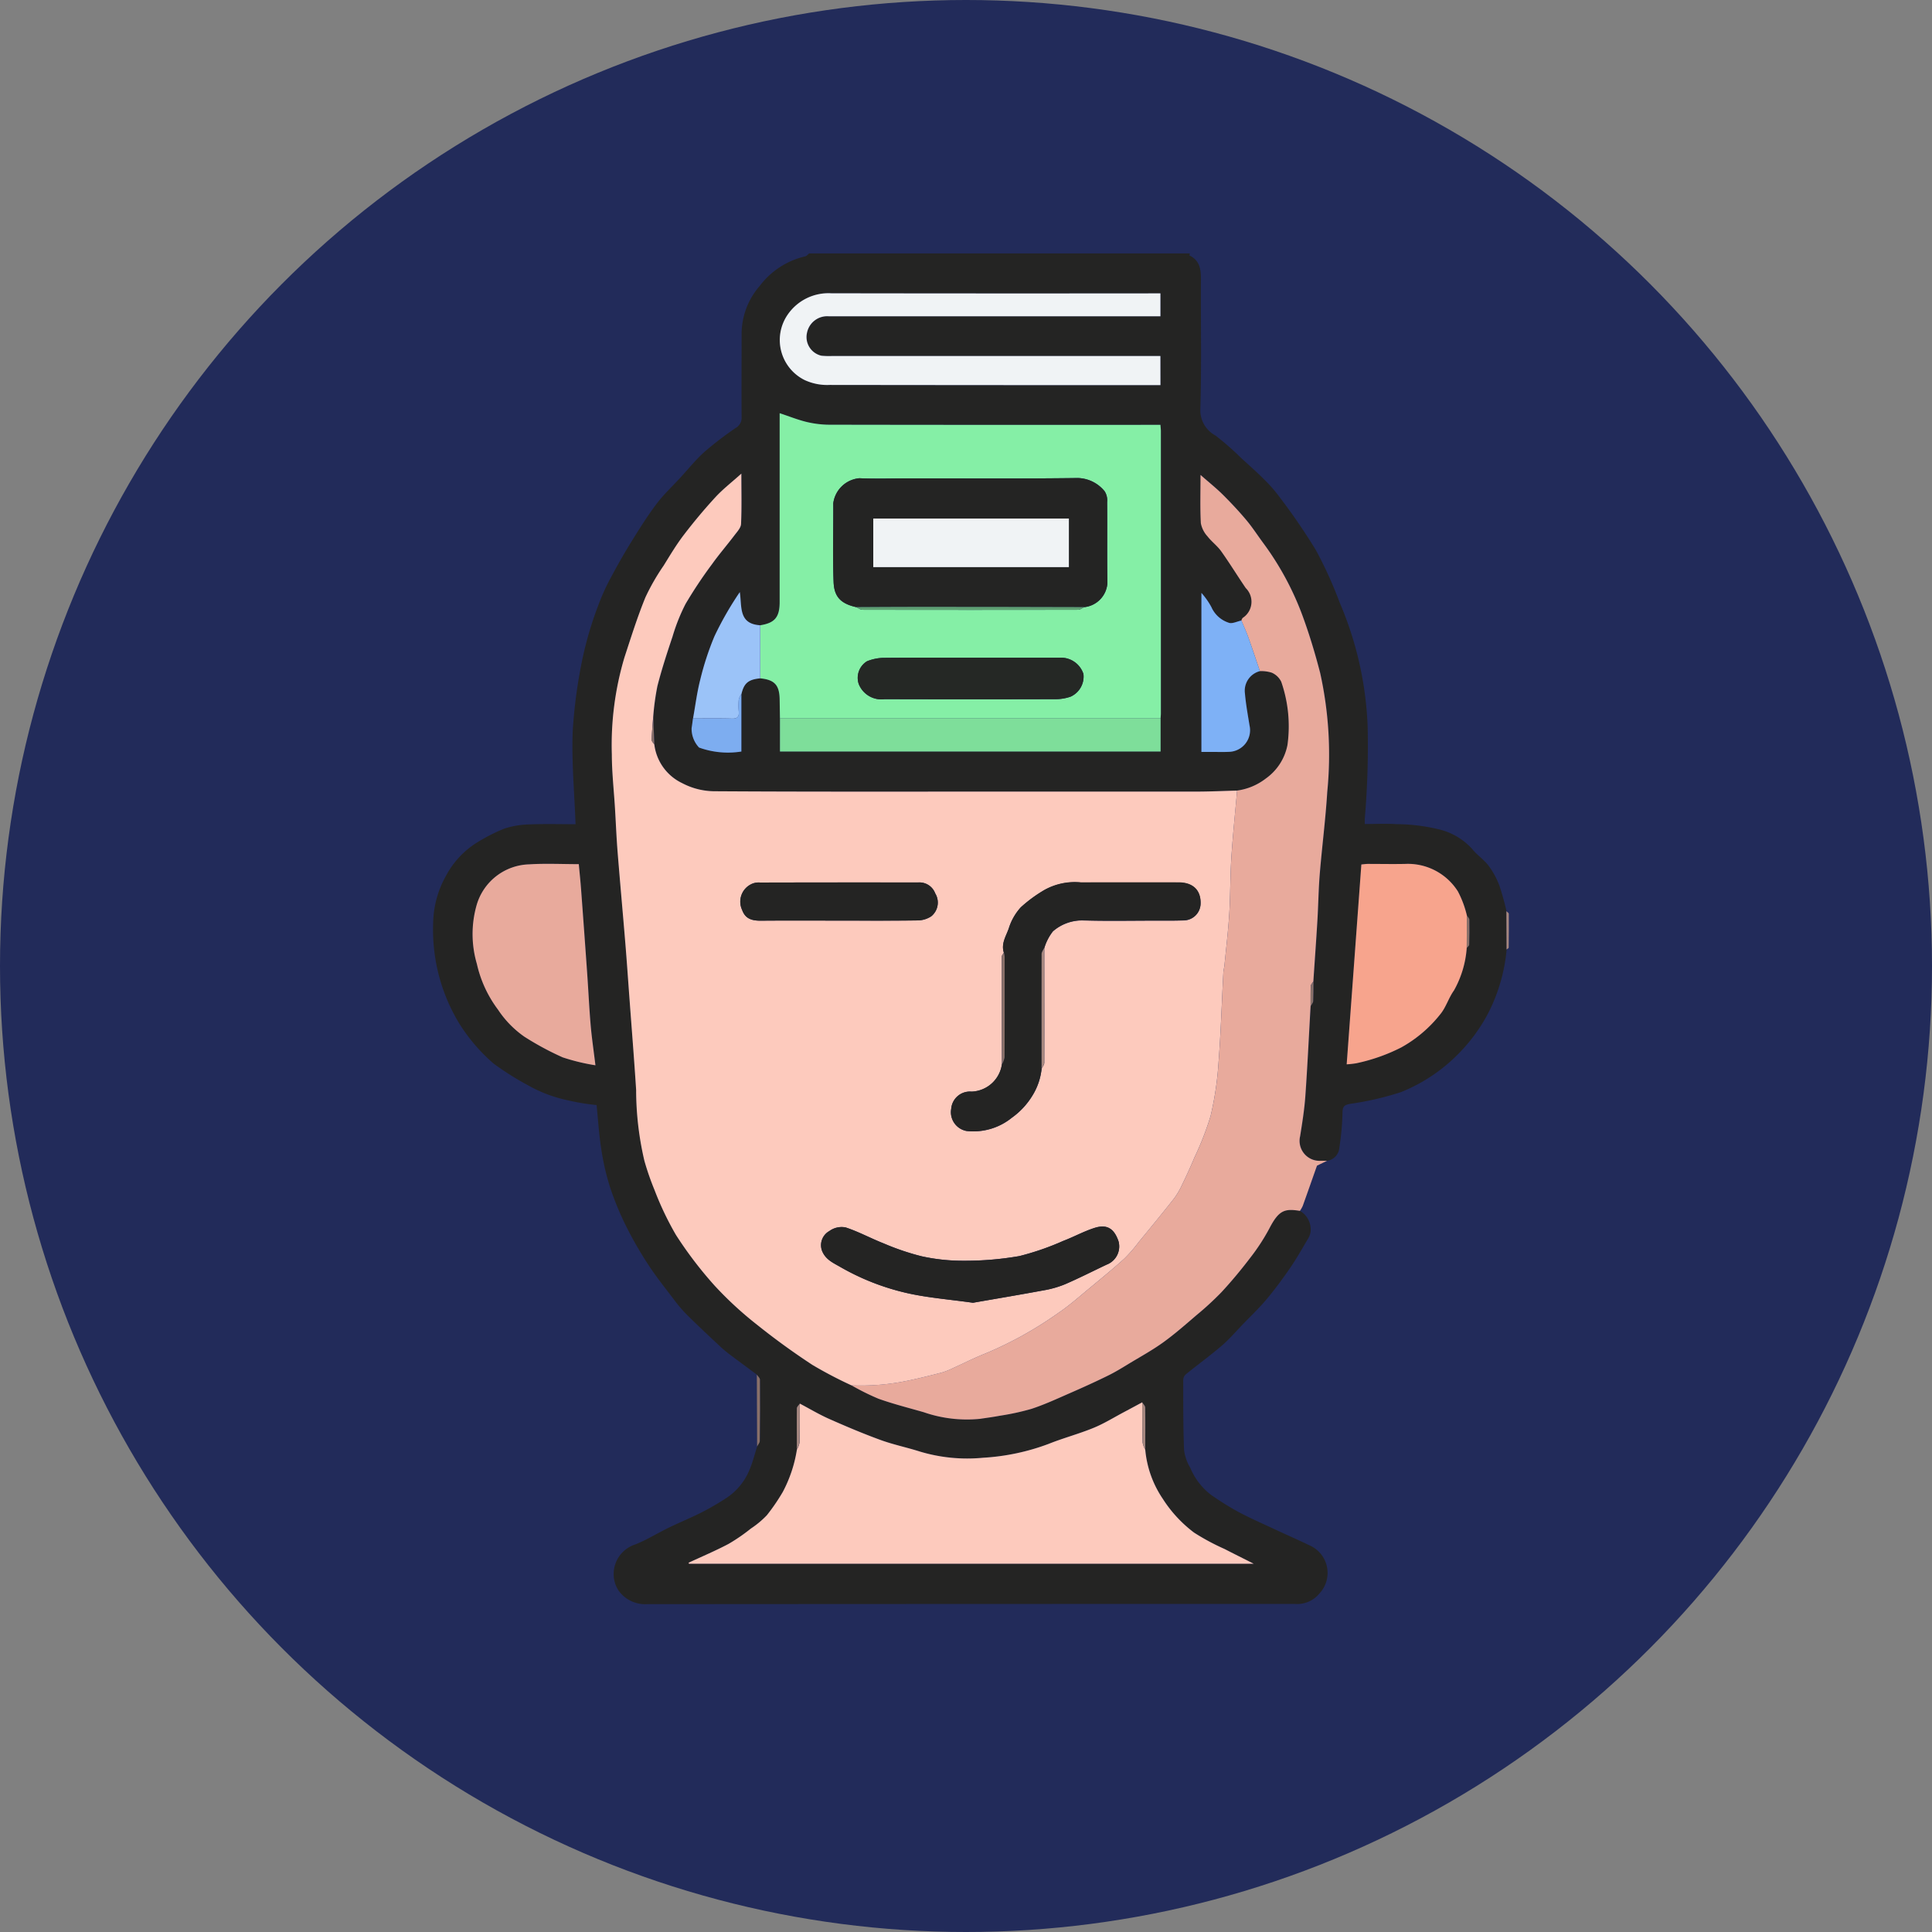 <svg xmlns="http://www.w3.org/2000/svg" width="134" height="134" viewBox="0 0 134 134">
  <rect x="0" y="0" width="134" height="134" fill="#808080" stroke="none"/>
  <g id="Grupo_909120" data-name="Grupo 909120" transform="translate(-390 -1814.636)">
    <circle id="Elipse_7377" data-name="Elipse 7377" cx="67" cy="67" r="67" transform="translate(390 1814.636)" fill="#222b5a"/>
    <g id="Grupo_906662" data-name="Grupo 906662" transform="translate(-738.003 644.223)">
      <path id="Trazado_640475" data-name="Trazado 640475" d="M1232.5,1236.269a12.05,12.05,0,0,1-1.337,4.528,11.852,11.852,0,0,1-1.861,2.555,11.7,11.7,0,0,1-4.135,2.81,20.809,20.809,0,0,1-3.5.809c-.358.07-.536.131-.548.555a18.6,18.6,0,0,1-.222,2.495.987.987,0,0,1-.837.9c-.14,0-.281,0-.421,0a1.386,1.386,0,0,1-1.45-1.708c.148-.923.3-1.85.362-2.782.148-2.078.245-4.161.363-6.242.06-.113.167-.224.173-.34.023-.456.015-.914.018-1.371.1-1.418.2-2.835.283-4.253.064-1.071.075-2.146.163-3.214.156-1.893.4-3.779.518-5.674a26.193,26.193,0,0,0-.491-8.249c-.342-1.326-.734-2.626-1.2-3.905a20.255,20.255,0,0,0-2.765-5.13c-.391-.529-.749-1.086-1.172-1.588-.516-.613-1.067-1.2-1.636-1.764-.453-.45-.956-.849-1.525-1.348,0,1.226-.035,2.288.022,3.344a1.86,1.86,0,0,0,.458.911c.285.37.681.657.951,1.036.594.833,1.129,1.708,1.706,2.555a1.333,1.333,0,0,1-.215,2.072.574.574,0,0,0-.09.178c-.3.06-.65.248-.886.152a1.979,1.979,0,0,1-1.2-1.087,5.228,5.228,0,0,0-.69-.981v11.03h.526c.46,0,.92.016,1.378-.005a1.5,1.5,0,0,0,1.432-1.83c-.119-.737-.256-1.474-.318-2.215a1.4,1.4,0,0,1,1.037-1.553,2.492,2.492,0,0,1,.825.108,1.315,1.315,0,0,1,.659.629,9.43,9.43,0,0,1,.433,4.382,3.712,3.712,0,0,1-1.5,2.329,4.167,4.167,0,0,1-1.992.837c-.982.026-1.964.071-2.945.073q-6.543.012-13.085,0c-6.728,0-13.456.018-20.184-.024a4.857,4.857,0,0,1-2.272-.561,3.43,3.43,0,0,1-1.934-2.681l-.078-1.927a17.69,17.69,0,0,1,.29-2.124c.3-1.16.67-2.3,1.051-3.439a13,13,0,0,1,.9-2.258,30.943,30.943,0,0,1,1.834-2.757c.492-.689,1.05-1.333,1.562-2.009.183-.242.442-.514.455-.782.052-1.1.021-2.213.021-3.493-.677.609-1.286,1.078-1.8,1.636-.768.835-1.5,1.708-2.187,2.609-.515.673-.952,1.407-1.4,2.13a15.177,15.177,0,0,0-1.265,2.2c-.553,1.365-1,2.774-1.458,4.176a21.282,21.282,0,0,0-.874,6.724c0,1.241.143,2.481.218,3.722.062,1.016.1,2.034.183,3.049.17,2.126.365,4.251.54,6.376.1,1.225.184,2.451.275,3.677.158,2.149.331,4.3.47,6.447a21.617,21.617,0,0,0,.576,4.928,18.909,18.909,0,0,0,.706,2.029,21.245,21.245,0,0,0,1.477,3.095,27.447,27.447,0,0,0,2.691,3.528,24.908,24.908,0,0,0,2.951,2.717c1.23.987,2.514,1.915,3.833,2.779a29.434,29.434,0,0,0,2.7,1.414,16.777,16.777,0,0,0,1.884.934c1.023.364,2.08.63,3.125.93a9.138,9.138,0,0,0,3.9.461c.461-.068.924-.128,1.381-.216a17.227,17.227,0,0,0,2.188-.475c.917-.307,1.8-.717,2.69-1.1.865-.378,1.724-.768,2.572-1.183.513-.251,1-.551,1.492-.846.8-.484,1.632-.94,2.392-1.487.8-.577,1.545-1.237,2.3-1.881a20.842,20.842,0,0,0,1.739-1.6c.7-.758,1.365-1.557,1.991-2.379a14.109,14.109,0,0,0,1.327-2.035c.665-1.29,1.076-1.389,2.121-1.224a1.5,1.5,0,0,1,.733,1.47,1.4,1.4,0,0,1-.2.5c-.394.664-.773,1.34-1.209,1.975-.516.749-1.056,1.485-1.639,2.181-.517.617-1.105,1.174-1.665,1.755-.477.495-.926,1.023-1.446,1.468-.807.691-1.667,1.318-2.494,1.987a.552.552,0,0,0-.179.377c0,1.626-.007,3.253.057,4.877a3.222,3.222,0,0,0,.433,1.235,4.6,4.6,0,0,0,1.431,1.866,20.8,20.8,0,0,0,1.9,1.186c.878.464,1.79.862,2.691,1.283.8.373,1.606.723,2.4,1.112a2.084,2.084,0,0,1,.528,3.271,1.983,1.983,0,0,1-1.706.717q-22.456,0-44.912.016a2.273,2.273,0,0,1-1.976-.928,2.067,2.067,0,0,1-.348-1.269,2.155,2.155,0,0,1,1.5-1.945c.8-.319,1.548-.787,2.33-1.167.751-.365,1.526-.68,2.27-1.057a18.438,18.438,0,0,0,1.693-.982,4.283,4.283,0,0,0,1.616-1.943c.227-.53.366-1.1.544-1.648.064-.128.182-.255.184-.383q.025-2.127.01-4.255c0-.114-.139-.226-.213-.339-.56-.416-1.123-.828-1.681-1.248a9.538,9.538,0,0,1-.77-.618c-.813-.757-1.624-1.516-2.416-2.3a9.486,9.486,0,0,1-.87-1.019c-.6-.793-1.23-1.575-1.775-2.408a26,26,0,0,1-1.548-2.681,20.642,20.642,0,0,1-1.135-2.752,16.892,16.892,0,0,1-.6-2.617c-.16-1.012-.222-2.039-.326-3.058a14.82,14.82,0,0,1-1.974-.325,9.622,9.622,0,0,1-2.788-1.049,19.812,19.812,0,0,1-2.392-1.511,12.309,12.309,0,0,1-2.4-2.819,12.532,12.532,0,0,1-1.781-6.929,6.9,6.9,0,0,1,.888-3.263,6.051,6.051,0,0,1,2.206-2.344,12.434,12.434,0,0,1,1.82-.924,5.93,5.93,0,0,1,1.738-.3c1.109-.045,2.22-.013,3.225-.013-.08-2.18-.277-4.3-.2-6.416a34.78,34.78,0,0,1,.724-5.269,25.179,25.179,0,0,1,1.044-3.48,15.1,15.1,0,0,1,.953-2.076c.455-.857.943-1.7,1.455-2.522.526-.846,1.06-1.692,1.662-2.484.477-.628,1.062-1.174,1.6-1.757.565-.613,1.089-1.271,1.706-1.825a23.932,23.932,0,0,1,2.157-1.652.8.8,0,0,0,.416-.728c-.014-1.908,0-3.817,0-5.725a5.09,5.09,0,0,1,1.264-3.411,5.494,5.494,0,0,1,3.15-2.041c.1-.02.179-.135.268-.205h26.411a.674.674,0,0,0-.035.139c.715.344.807.959.8,1.67-.019,2.985.047,5.972-.04,8.954a1.99,1.99,0,0,0,1.058,1.874,20.22,20.22,0,0,1,1.813,1.594c.543.493,1.093.979,1.609,1.5a10.211,10.211,0,0,1,1.067,1.24,43.382,43.382,0,0,1,2.456,3.591,28.56,28.56,0,0,1,1.661,3.659,24.11,24.11,0,0,1,1.94,8.634,59.809,59.809,0,0,1-.2,6.349c0,.1,0,.209,0,.373.746,0,1.486-.04,2.22.01a12.6,12.6,0,0,1,2.844.341,4.523,4.523,0,0,1,2.381,1.376c.332.421.81.729,1.134,1.155a5.625,5.625,0,0,1,.755,1.384,18.181,18.181,0,0,1,.493,1.768Q1232.489,1234.94,1232.5,1236.269Zm-53.072-17.721c.178-.755.484-1.009,1.3-1.086,1,.1,1.336.462,1.353,1.462q.011.66.021,1.32v2.293h26.4v-2.293c.007-.123.02-.246.02-.369q0-9.778,0-19.556c0-.135-.019-.27-.031-.439h-.661q-11.155,0-22.311-.009a6.982,6.982,0,0,1-1.6-.2c-.606-.145-1.191-.381-1.838-.6v.643q0,6.227,0,12.454c0,1.056-.342,1.456-1.349,1.612-1.526-.092-1.258-1.3-1.418-2.3a22.724,22.724,0,0,0-1.755,3.058,19.849,19.849,0,0,0-.988,3.018c-.23.88-.34,1.79-.5,2.687-.03.224-.057.448-.092.671a1.9,1.9,0,0,0,.517,1.347,5.9,5.9,0,0,0,2.935.276Zm50.319,15.364a7.066,7.066,0,0,0-.622-1.671,4.1,4.1,0,0,0-3.642-1.91c-.866.024-1.732,0-2.6,0-.151,0-.3.025-.456.039-.34,4.638-.677,9.226-1.018,13.863.28-.03.473-.032.658-.073a12.561,12.561,0,0,0,3.127-1.1,9.043,9.043,0,0,0,2.7-2.293c.4-.48.583-1.142.955-1.657a7.026,7.026,0,0,0,.886-2.948c.059-.075.168-.149.17-.226.018-.579.023-1.159.011-1.738C1229.91,1234.1,1229.8,1234.008,1229.742,1233.913Zm-22.52,33.761c-.417.224-.833.449-1.251.671-.7.373-1.387.8-2.121,1.1-1.02.418-2.094.7-3.116,1.111a15.448,15.448,0,0,1-4.549.963,11.42,11.42,0,0,1-4.411-.438c-.9-.283-1.822-.472-2.7-.794-1.208-.441-2.394-.943-3.57-1.464-.7-.308-1.353-.7-2.028-1.059-.07.108-.2.216-.2.325-.014.953-.005,1.907,0,2.861a9.336,9.336,0,0,1-.981,2.944,13.918,13.918,0,0,1-1.1,1.608,6.328,6.328,0,0,1-1.112.928,12.486,12.486,0,0,1-1.552,1.067c-.9.476-1.845.874-2.771,1.305l.035.068h39.164c-.766-.387-1.4-.7-2.027-1.025a15.748,15.748,0,0,1-2.113-1.136,8.972,8.972,0,0,1-2.164-2.338,7.216,7.216,0,0,1-1.219-3.42c0-.971.012-1.942,0-2.913C1207.429,1267.916,1207.3,1267.8,1207.222,1267.673Zm1.267-70.552v-2.014h-22.767a5.572,5.572,0,0,1-.741-.02,1.327,1.327,0,0,1-1-1.6,1.429,1.429,0,0,1,1.527-1.134h22.982v-1.59h-.558q-11.132,0-22.266-.006a3.429,3.429,0,0,0-3.034,1.488,3.1,3.1,0,0,0,1.181,4.528,3.723,3.723,0,0,0,1.742.339q11.212.033,22.425.014Zm-40.342,33.228c-1.175,0-2.309-.059-3.434.013a3.911,3.911,0,0,0-3.649,2.815,7.343,7.343,0,0,0,.014,4.091,8.3,8.3,0,0,0,1.466,3.173,6.971,6.971,0,0,0,1.816,1.867,20.1,20.1,0,0,0,2.673,1.442,14.134,14.134,0,0,0,2.268.548c-.125-1.032-.256-1.91-.331-2.794-.1-1.191-.156-2.386-.24-3.578q-.206-2.932-.426-5.863C1168.262,1231.506,1168.2,1230.951,1168.148,1230.349Z" fill="#242423"/>
      <path id="Trazado_640476" data-name="Trazado 640476" d="M1254.824,1273.786c-1.045-.165-1.456-.066-2.121,1.224a14.115,14.115,0,0,1-1.327,2.035c-.626.822-1.288,1.621-1.991,2.379a20.823,20.823,0,0,1-1.739,1.6c-.751.645-1.495,1.3-2.3,1.881-.76.547-1.588,1-2.392,1.487-.49.3-.98.6-1.492.846-.847.416-1.707.805-2.572,1.183-.889.388-1.773.8-2.69,1.1a17.206,17.206,0,0,1-2.188.475c-.457.088-.92.148-1.381.216a9.136,9.136,0,0,1-3.9-.461c-1.045-.3-2.1-.566-3.125-.93a16.779,16.779,0,0,1-1.885-.934,15.822,15.822,0,0,0,3.905-.324c.791-.161,1.575-.361,2.356-.562a4.934,4.934,0,0,0,.759-.3c.766-.344,1.516-.73,2.3-1.035a26.17,26.17,0,0,0,5.019-2.794c.772-.519,1.473-1.146,2.193-1.74.814-.671,1.63-1.342,2.412-2.05a10.261,10.261,0,0,0,.983-1.136c.813-.991,1.63-1.981,2.425-2.988a5.137,5.137,0,0,0,.565-.951c.309-.637.605-1.281.878-1.934a20.492,20.492,0,0,0,1.113-2.86,22.188,22.188,0,0,0,.547-3.634c.163-2.1.229-4.213.34-6.32.009-.174.061-.345.078-.518.116-1.2.259-2.39.334-3.588.079-1.283.06-2.572.142-3.854.1-1.556.26-3.11.4-4.664a4.167,4.167,0,0,0,1.992-.837,3.711,3.711,0,0,0,1.5-2.329,9.431,9.431,0,0,0-.433-4.382,1.315,1.315,0,0,0-.659-.629,2.487,2.487,0,0,0-.825-.108c-.264-.779-.521-1.562-.8-2.336-.142-.4-.32-.783-.482-1.174a.576.576,0,0,1,.09-.178,1.334,1.334,0,0,0,.215-2.072c-.577-.846-1.112-1.721-1.706-2.555-.27-.379-.666-.666-.951-1.036a1.861,1.861,0,0,1-.458-.911c-.057-1.057-.022-2.119-.022-3.344.568.5,1.071.9,1.525,1.348.569.564,1.12,1.151,1.636,1.764.423.5.781,1.059,1.172,1.588a20.25,20.25,0,0,1,2.765,5.13c.466,1.279.858,2.579,1.2,3.906a26.2,26.2,0,0,1,.491,8.249c-.116,1.895-.362,3.781-.518,5.674-.088,1.069-.1,2.143-.163,3.214-.085,1.418-.188,2.835-.283,4.252-.062.108-.172.213-.178.323-.021.462-.012.926-.014,1.389-.118,2.081-.215,4.164-.363,6.242-.066.931-.214,1.858-.362,2.782a1.386,1.386,0,0,0,1.45,1.708c.14,0,.281,0,.421,0l-.7.338c-.3.844-.639,1.82-.989,2.792A2.009,2.009,0,0,1,1254.824,1273.786Z" transform="translate(-36.662 -19.39)" fill="#e8aa9c"/>
      <path id="Trazado_640477" data-name="Trazado 640477" d="M1208.862,1363.945c.074.113.212.225.213.339q.016,2.127-.01,4.255c0,.129-.12.255-.184.383Q1208.872,1366.433,1208.862,1363.945Z" transform="translate(-28.366 -98.186)" fill="#897069"/>
      <path id="Trazado_640478" data-name="Trazado 640478" d="M1326.506,1293.861q-.006-1.329-.012-2.658c.058.06.167.12.167.18.009.783,0,1.566-.007,2.348C1326.653,1293.776,1326.558,1293.818,1326.506,1293.861Z" transform="translate(-94.011 -57.592)" fill="#a6877f"/>
      <path id="Trazado_640479" data-name="Trazado 640479" d="M1229.48,1244.526c-.135,1.554-.3,3.107-.4,4.664-.082,1.282-.063,2.571-.142,3.854-.074,1.2-.218,2.392-.334,3.588-.017.174-.069.345-.078.518-.111,2.107-.177,4.217-.34,6.319a22.178,22.178,0,0,1-.547,3.634,20.492,20.492,0,0,1-1.113,2.86c-.272.653-.569,1.3-.878,1.934a5.13,5.13,0,0,1-.565.951c-.794,1.007-1.611,2-2.424,2.988a10.314,10.314,0,0,1-.983,1.136c-.782.708-1.6,1.378-2.412,2.05-.72.594-1.421,1.221-2.193,1.74a26.151,26.151,0,0,1-5.019,2.794c-.782.305-1.531.692-2.3,1.036a4.911,4.911,0,0,1-.759.3c-.781.2-1.565.4-2.356.562a15.82,15.82,0,0,1-3.905.324,29.468,29.468,0,0,1-2.7-1.414c-1.319-.864-2.6-1.791-3.833-2.779a24.886,24.886,0,0,1-2.951-2.717,27.426,27.426,0,0,1-2.691-3.528,21.245,21.245,0,0,1-1.477-3.095,18.964,18.964,0,0,1-.706-2.029,21.624,21.624,0,0,1-.576-4.928c-.138-2.15-.312-4.3-.47-6.447-.091-1.226-.174-2.452-.275-3.677-.175-2.126-.37-4.25-.54-6.376-.081-1.015-.121-2.033-.183-3.049-.076-1.241-.215-2.482-.218-3.722a21.279,21.279,0,0,1,.874-6.724c.458-1.4.9-2.811,1.458-4.176a15.177,15.177,0,0,1,1.265-2.2c.447-.723.884-1.457,1.4-2.13.689-.9,1.419-1.774,2.187-2.609.513-.557,1.121-1.027,1.8-1.636,0,1.28.03,2.388-.022,3.493-.012.268-.272.541-.455.782-.512.676-1.069,1.319-1.562,2.009a30.943,30.943,0,0,0-1.834,2.757,13.01,13.01,0,0,0-.9,2.258c-.382,1.136-.755,2.279-1.051,3.439a17.74,17.74,0,0,0-.29,2.124c-.04.534-.091,1.067-.109,1.6,0,.106.121.217.187.326a3.43,3.43,0,0,0,1.934,2.681,4.856,4.856,0,0,0,2.272.561c6.728.042,13.456.024,20.184.024q6.542,0,13.085,0C1227.517,1244.6,1228.5,1244.551,1229.48,1244.526Zm-16.178,11.234c-.051.1-.145.192-.146.288q0,3.73.012,7.461a2.206,2.206,0,0,1-2.11,1.9,1.3,1.3,0,0,0-1.408,1.2,1.325,1.325,0,0,0,1.063,1.529,4.236,4.236,0,0,0,3.145-.921,5.2,5.2,0,0,0,1.422-1.528,4.387,4.387,0,0,0,.64-1.861c.066-.144.189-.287.189-.43.01-2.654,0-5.309,0-7.963a3.537,3.537,0,0,1,.591-1.14,3.083,3.083,0,0,1,2.167-.757c1.623.046,3.248.015,4.873.013.706,0,1.413.01,2.118-.02a1.181,1.181,0,0,0,1.085-1.146c.029-.938-.519-1.48-1.538-1.483-2.26-.008-4.52,0-6.781,0a4.337,4.337,0,0,0-2.5.518,9.678,9.678,0,0,0-1.649,1.208,3.866,3.866,0,0,0-.828,1.442C1213.472,1254.6,1213.1,1255.129,1213.3,1255.759Zm-2.143,24.289c1.538-.268,3.213-.549,4.882-.859a7.039,7.039,0,0,0,1.492-.421c.98-.423,1.934-.91,2.9-1.367a1.349,1.349,0,0,0,.823-1.614c-.3-.888-.8-1.208-1.668-.93-.743.237-1.437.623-2.169.9a18.671,18.671,0,0,1-3.042,1.052,21.912,21.912,0,0,1-3.874.324,13.259,13.259,0,0,1-2.917-.313,17.384,17.384,0,0,1-2.611-.886c-.891-.349-1.74-.817-2.646-1.112a1.445,1.445,0,0,0-1.131.252,1.12,1.12,0,0,0-.5,1.384c.246.6.755.816,1.281,1.117a16.678,16.678,0,0,0,4.563,1.79C1208,1279.7,1209.5,1279.814,1211.159,1280.048Zm-9.36-26.505c1.838,0,3.677.013,5.515-.013a1.742,1.742,0,0,0,.952-.285,1.225,1.225,0,0,0,.274-1.594,1.167,1.167,0,0,0-1.169-.754q-5.488,0-10.976.006a1.175,1.175,0,0,0-.7.16,1.349,1.349,0,0,0-.545,1.739c.188.51.522.753,1.294.746C1198.228,1253.533,1200.014,1253.543,1201.8,1253.543Z" transform="translate(-15.674 -19.279)" fill="#fdcabd"/>
      <path id="Trazado_640480" data-name="Trazado 640480" d="M1209.387,1227.76c1.008-.156,1.349-.556,1.349-1.612q0-6.227,0-12.454v-.643c.647.214,1.232.45,1.838.6a6.983,6.983,0,0,0,1.6.2q11.156.019,22.311.009h.661c.012.17.031.3.031.439q0,9.777,0,19.555c0,.123-.013.246-.02.37h-26.4q-.01-.66-.021-1.321c-.016-1-.355-1.365-1.353-1.462Zm6.658-1.259c.143.064.286.183.43.184q7.482.015,14.965,0c.144,0,.287-.12.43-.184a1.793,1.793,0,0,0,1.6-1.666c-.031-1.872,0-3.745-.019-5.617a1.172,1.172,0,0,0-.174-.753,2.477,2.477,0,0,0-1.859-.917c-3.956.053-7.913.023-11.869.023-1.1,0-2.192.042-3.285-.009a2.008,2.008,0,0,0-1.807,1.731c.011,1.819-.049,3.641.022,5.457C1214.515,1225.746,1214.932,1226.253,1216.045,1226.5Zm7.957,3.51c-2.033,0-4.066-.012-6.1.01a3.281,3.281,0,0,0-1.106.236,1.348,1.348,0,0,0-.578,1.564,1.689,1.689,0,0,0,1.8,1.065q5.912.019,11.824,0a3.175,3.175,0,0,0,1.076-.175,1.527,1.527,0,0,0,.889-1.574,1.638,1.638,0,0,0-1.651-1.126Q1227.078,1230.009,1224,1230.011Z" transform="translate(-28.658 -13.98)" fill="#85efa6"/>
      <path id="Trazado_640481" data-name="Trazado 640481" d="M1229.819,1371.555a7.213,7.213,0,0,0,1.219,3.42,8.974,8.974,0,0,0,2.164,2.338,15.764,15.764,0,0,0,2.113,1.136c.628.324,1.261.638,2.027,1.025h-39.164l-.035-.068c.926-.431,1.869-.829,2.771-1.305a12.477,12.477,0,0,0,1.552-1.067,6.342,6.342,0,0,0,1.112-.928,13.936,13.936,0,0,0,1.1-1.608,9.335,9.335,0,0,0,.981-2.944,1.615,1.615,0,0,0,.187-.493c.021-.9.014-1.8.017-2.693.675.356,1.332.75,2.028,1.059,1.176.521,2.363,1.024,3.571,1.464.88.321,1.807.51,2.7.794a11.423,11.423,0,0,0,4.411.438,15.456,15.456,0,0,0,4.549-.963c1.023-.41,2.1-.693,3.116-1.111.734-.3,1.416-.729,2.121-1.1.418-.222.834-.447,1.251-.671.006.929,0,1.859.026,2.788A1.611,1.611,0,0,0,1229.819,1371.555Z" transform="translate(-22.384 -100.603)" fill="#fdcabd"/>
      <path id="Trazado_640482" data-name="Trazado 640482" d="M1238.83,1200.6h-.512q-11.213,0-22.425-.014a3.724,3.724,0,0,1-1.742-.339,3.1,3.1,0,0,1-1.181-4.528,3.43,3.43,0,0,1,3.034-1.489q11.133.018,22.266.006h.558v1.59h-22.982a1.429,1.429,0,0,0-1.528,1.134,1.327,1.327,0,0,0,1,1.6,5.591,5.591,0,0,0,.741.02h22.767Z" transform="translate(-30.341 -3.475)" fill="#f0f3f5"/>
      <path id="Trazado_640483" data-name="Trazado 640483" d="M1309.755,1289.612a7.027,7.027,0,0,1-.886,2.948c-.372.515-.552,1.177-.955,1.657a9.045,9.045,0,0,1-2.7,2.293,12.55,12.55,0,0,1-3.127,1.1,6.612,6.612,0,0,1-.658.073c.341-4.637.678-9.225,1.018-13.863.155-.014.305-.038.456-.039.866,0,1.733.019,2.6,0a4.1,4.1,0,0,1,3.642,1.91,7.065,7.065,0,0,1,.622,1.671Q1309.76,1288.486,1309.755,1289.612Z" transform="translate(-80.023 -53.449)" fill="#f7a48d"/>
      <path id="Trazado_640484" data-name="Trazado 640484" d="M1171.616,1283.794c.055.6.115,1.158.156,1.715q.219,2.931.426,5.863c.084,1.193.138,2.387.24,3.578.076.883.207,1.761.332,2.794a14.152,14.152,0,0,1-2.268-.548,20.108,20.108,0,0,1-2.673-1.443,6.974,6.974,0,0,1-1.816-1.867,8.3,8.3,0,0,1-1.466-3.173,7.343,7.343,0,0,1-.014-4.091,3.91,3.91,0,0,1,3.649-2.815C1169.307,1283.736,1170.442,1283.794,1171.616,1283.794Z" transform="translate(-3.469 -53.445)" fill="#e8aa9c"/>
      <path id="Trazado_640485" data-name="Trazado 640485" d="M1212.492,1260.959h26.4v2.293h-26.4Z" transform="translate(-30.392 -40.715)" fill="#7ede9a"/>
      <path id="Trazado_640486" data-name="Trazado 640486" d="M1281.405,1243.171c.162.391.34.776.482,1.174.276.775.532,1.557.8,2.336a1.4,1.4,0,0,0-1.038,1.553c.063.742.2,1.479.318,2.215a1.5,1.5,0,0,1-1.432,1.83c-.458.022-.919,0-1.379.005h-.526v-11.03a5.219,5.219,0,0,1,.69.981,1.98,1.98,0,0,0,1.2,1.087C1280.756,1243.419,1281.106,1243.23,1281.405,1243.171Z" transform="translate(-67.299 -29.719)" fill="#7eb1f6"/>
      <path id="Trazado_640487" data-name="Trazado 640487" d="M1203.5,1243.429q0,1.841,0,3.682c-.819.077-1.124.332-1.3,1.086a1.2,1.2,0,0,0-.185.373,4.544,4.544,0,0,0,0,.845c.031.363-.094.5-.473.488-.9-.025-1.8-.01-2.7-.011.163-.9.274-1.808.5-2.687a19.832,19.832,0,0,1,.988-3.018,22.749,22.749,0,0,1,1.755-3.058C1202.242,1242.13,1201.974,1243.337,1203.5,1243.429Z" transform="translate(-22.771 -29.649)" fill="#9bc3f8"/>
      <path id="Trazado_640488" data-name="Trazado 640488" d="M1198.71,1258.817c.9,0,1.8-.014,2.7.011.379.01.5-.126.473-.488a4.545,4.545,0,0,1,0-.845,1.2,1.2,0,0,1,.185-.373v3.989a5.9,5.9,0,0,1-2.935-.276,1.9,1.9,0,0,1-.517-1.347C1198.653,1259.264,1198.679,1259.04,1198.71,1258.817Z" transform="translate(-22.645 -38.573)" fill="#7dadf0"/>
      <path id="Trazado_640489" data-name="Trazado 640489" d="M1269.549,1371.555a1.611,1.611,0,0,1-.187-.49c-.023-.929-.02-1.859-.026-2.788.073.122.207.242.209.365C1269.561,1369.613,1269.551,1370.584,1269.549,1371.555Z" transform="translate(-62.114 -100.603)" fill="#a6877f"/>
      <path id="Trazado_640490" data-name="Trazado 640490" d="M1215.34,1368.484c0,.9,0,1.8-.017,2.693a1.617,1.617,0,0,1-.187.493c0-.954-.01-1.908,0-2.861C1215.142,1368.7,1215.27,1368.592,1215.34,1368.484Z" transform="translate(-31.865 -100.719)" fill="#a6877f"/>
      <path id="Trazado_640491" data-name="Trazado 640491" d="M1320.269,1294.136q.005-1.125.01-2.25c.059.095.168.189.17.286.012.579.007,1.159-.011,1.738C1320.437,1293.988,1320.328,1294.061,1320.269,1294.136Z" transform="translate(-90.537 -57.974)" fill="#897069"/>
      <path id="Trazado_640492" data-name="Trazado 640492" d="M1192.539,1262.628c-.066-.109-.19-.219-.187-.326.018-.534.069-1.068.109-1.6Z" transform="translate(-19.153 -40.571)" fill="#897069"/>
      <path id="Trazado_640493" data-name="Trazado 640493" d="M1295.779,1303.934c0-.463-.008-.927.014-1.389.005-.111.116-.216.178-.323,0,.457,0,.916-.019,1.372C1295.946,1303.71,1295.839,1303.821,1295.779,1303.934Z" transform="translate(-76.87 -63.742)" fill="#897069"/>
      <path id="Trazado_640494" data-name="Trazado 640494" d="M1245.627,1299.61a4.381,4.381,0,0,1-.64,1.861,5.2,5.2,0,0,1-1.421,1.528,4.237,4.237,0,0,1-3.145.921,1.325,1.325,0,0,1-1.063-1.529,1.3,1.3,0,0,1,1.408-1.2,2.206,2.206,0,0,0,2.109-1.9,1.518,1.518,0,0,0,.183-.483c.012-2.321.01-4.642.007-6.963a1.687,1.687,0,0,0-.057-.3c-.205-.631.17-1.16.354-1.7a3.866,3.866,0,0,1,.828-1.442,9.676,9.676,0,0,1,1.649-1.208,4.337,4.337,0,0,1,2.5-.518c2.26,0,4.52,0,6.78,0,1.019,0,1.567.545,1.538,1.483a1.181,1.181,0,0,1-1.084,1.146c-.7.03-1.412.019-2.118.02-1.625,0-3.25.033-4.873-.013a3.083,3.083,0,0,0-2.167.757,3.536,3.536,0,0,0-.591,1.14c-.065.145-.188.289-.188.435C1245.621,1294.3,1245.626,1296.957,1245.627,1299.61Z" transform="translate(-45.381 -55.068)" fill="#242423"/>
      <path id="Trazado_640495" data-name="Trazado 640495" d="M1229.459,1345.979c-1.657-.234-3.163-.346-4.616-.68a16.677,16.677,0,0,1-4.563-1.79c-.525-.3-1.034-.52-1.281-1.117a1.12,1.12,0,0,1,.5-1.384,1.445,1.445,0,0,1,1.131-.252c.906.3,1.755.763,2.646,1.112a17.385,17.385,0,0,0,2.611.886,13.274,13.274,0,0,0,2.917.313,21.938,21.938,0,0,0,3.874-.324,18.673,18.673,0,0,0,3.042-1.052c.731-.278,1.426-.664,2.169-.9.867-.278,1.367.042,1.668.93a1.349,1.349,0,0,1-.823,1.614c-.967.457-1.92.944-2.9,1.366a7.034,7.034,0,0,1-1.492.421C1232.672,1345.43,1231,1345.71,1229.459,1345.979Z" transform="translate(-33.974 -85.209)" fill="#242423"/>
      <path id="Trazado_640496" data-name="Trazado 640496" d="M1213.044,1289.34c-1.785,0-3.571-.01-5.356.005-.772.007-1.106-.236-1.294-.746a1.349,1.349,0,0,1,.546-1.739,1.175,1.175,0,0,1,.7-.16q5.488-.014,10.976-.006a1.167,1.167,0,0,1,1.169.754,1.226,1.226,0,0,1-.274,1.594,1.743,1.743,0,0,1-.952.285C1216.72,1289.353,1214.882,1289.34,1213.044,1289.34Z" transform="translate(-26.919 -55.076)" fill="#242423"/>
      <path id="Trazado_640497" data-name="Trazado 640497" d="M1253.548,1305.339c0-2.653-.006-5.306,0-7.959,0-.146.123-.29.188-.435,0,2.654.007,5.309,0,7.963C1253.738,1305.052,1253.614,1305.2,1253.548,1305.339Z" transform="translate(-53.302 -60.797)" fill="#a6877f"/>
      <path id="Trazado_640498" data-name="Trazado 640498" d="M1247.443,1297.7a1.676,1.676,0,0,1,.057.3c0,2.321.005,4.642-.007,6.963a1.521,1.521,0,0,1-.183.483c-.006-2.487-.014-4.974-.011-7.461C1247.3,1297.888,1247.392,1297.792,1247.443,1297.7Z" transform="translate(-49.815 -61.216)" fill="#897069"/>
      <path id="Trazado_640499" data-name="Trazado 640499" d="M1222.43,1232.18c-1.113-.249-1.53-.756-1.569-1.75-.071-1.817-.011-3.638-.022-5.457a2.008,2.008,0,0,1,1.807-1.732c1.093.051,2.19.009,3.285.009,3.956,0,7.913.029,11.869-.023a2.476,2.476,0,0,1,1.858.917,1.174,1.174,0,0,1,.174.754c.014,1.872-.012,3.745.019,5.617a1.792,1.792,0,0,1-1.6,1.666q-5.8-.01-11.592-.018C1225.252,1232.161,1223.841,1232.173,1222.43,1232.18Zm1.183-2.774h13.567v-3.37h-13.567Z" transform="translate(-35.042 -19.658)" fill="#242423"/>
      <path id="Trazado_640500" data-name="Trazado 640500" d="M1232.554,1251.422q3.075,0,6.151,0a1.638,1.638,0,0,1,1.651,1.126,1.527,1.527,0,0,1-.889,1.574,3.179,3.179,0,0,1-1.076.175q-5.912.017-11.824,0a1.69,1.69,0,0,1-1.8-1.065,1.349,1.349,0,0,1,.578-1.564,3.285,3.285,0,0,1,1.106-.236C1228.489,1251.41,1230.522,1251.422,1232.554,1251.422Z" transform="translate(-37.209 -35.391)" fill="#252825"/>
      <path id="Trazado_640501" data-name="Trazado 640501" d="M1224.456,1243.462c1.411-.006,2.822-.018,4.234-.018q5.8,0,11.592.018c-.143.064-.286.184-.43.184q-7.482.015-14.965,0C1224.742,1243.646,1224.6,1243.526,1224.456,1243.462Z" transform="translate(-37.068 -30.941)" fill="#5ea072"/>
      <path id="Trazado_640502" data-name="Trazado 640502" d="M1227.133,1232.953v-3.37H1240.7v3.37Z" transform="translate(-38.562 -23.205)" fill="#f0f3f5"/>
    </g>
  </g>
</svg>
